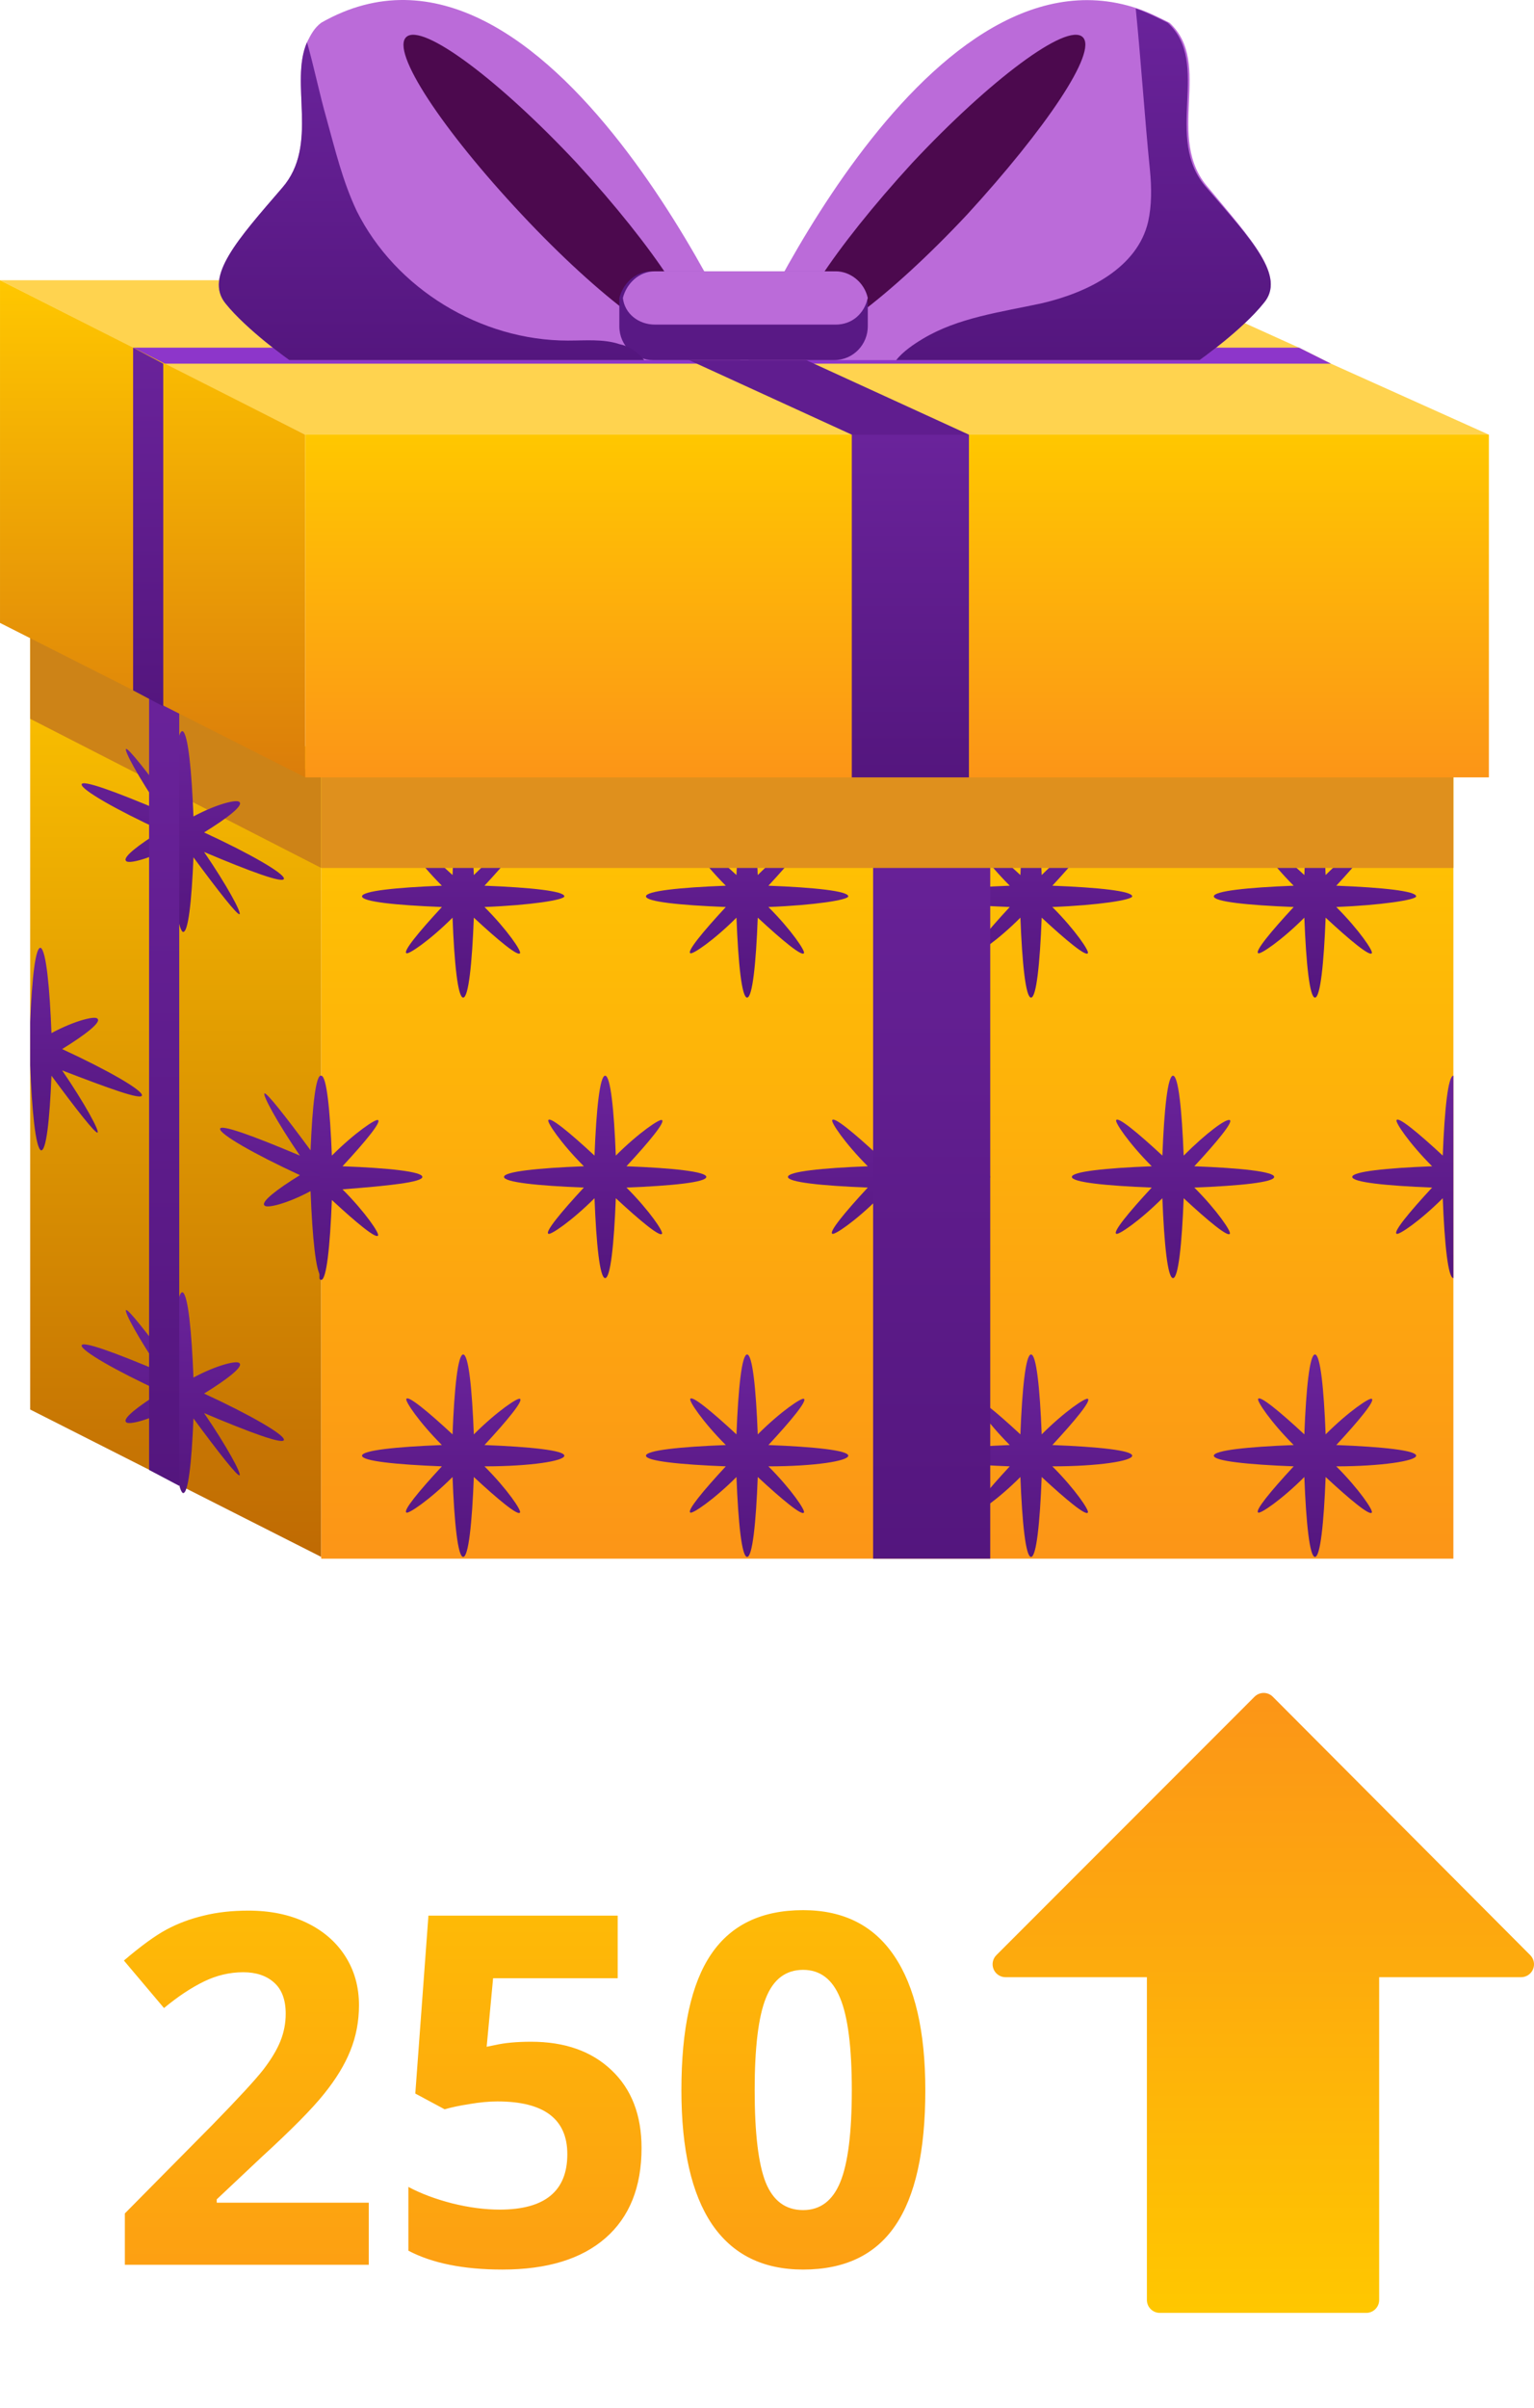 <svg width="204" height="320" viewBox="0 0 204 320" fill="none" xmlns="http://www.w3.org/2000/svg">
<path d="M49.04 301H16.604V294.176L28.252 282.401C31.7 278.868 33.954 276.424 35.012 275.07C36.07 273.694 36.831 272.425 37.297 271.261C37.762 270.097 37.995 268.891 37.995 267.643C37.995 265.781 37.477 264.395 36.44 263.485C35.424 262.576 34.06 262.121 32.346 262.121C30.547 262.121 28.802 262.533 27.109 263.358C25.416 264.184 23.649 265.358 21.809 266.881L16.477 260.565C18.762 258.619 20.655 257.243 22.158 256.439C23.66 255.635 25.3 255.022 27.077 254.599C28.855 254.154 30.843 253.932 33.044 253.932C35.943 253.932 38.503 254.461 40.725 255.519C42.946 256.577 44.671 258.058 45.898 259.962C47.125 261.867 47.739 264.046 47.739 266.5C47.739 268.638 47.358 270.648 46.596 272.531C45.856 274.393 44.692 276.308 43.105 278.275C41.539 280.243 38.767 283.047 34.79 286.686L28.823 292.304V292.748H49.04V301ZM70.622 271.356C75.108 271.356 78.673 272.615 81.318 275.133C83.984 277.651 85.317 281.1 85.317 285.48C85.317 290.664 83.719 294.652 80.524 297.445C77.329 300.238 72.759 301.635 66.814 301.635C61.651 301.635 57.482 300.799 54.309 299.127V290.653C55.98 291.542 57.927 292.272 60.148 292.843C62.37 293.393 64.475 293.668 66.464 293.668C72.452 293.668 75.446 291.214 75.446 286.305C75.446 281.629 72.347 279.291 66.147 279.291C65.026 279.291 63.788 279.407 62.434 279.64C61.079 279.852 59.979 280.084 59.133 280.338L55.229 278.244L56.975 254.599H82.143V262.914H65.576L64.719 272.023L65.83 271.801C67.12 271.505 68.718 271.356 70.622 271.356ZM123.054 277.799C123.054 285.903 121.721 291.902 119.055 295.795C116.41 299.688 112.326 301.635 106.804 301.635C101.451 301.635 97.409 299.625 94.68 295.604C91.971 291.584 90.617 285.649 90.617 277.799C90.617 269.611 91.94 263.581 94.585 259.708C97.229 255.815 101.302 253.869 106.804 253.869C112.157 253.869 116.198 255.9 118.928 259.962C121.678 264.025 123.054 269.971 123.054 277.799ZM100.361 277.799C100.361 283.491 100.847 287.575 101.821 290.05C102.815 292.505 104.476 293.732 106.804 293.732C109.089 293.732 110.739 292.484 111.755 289.987C112.771 287.49 113.278 283.428 113.278 277.799C113.278 272.108 112.76 268.024 111.723 265.548C110.708 263.052 109.068 261.803 106.804 261.803C104.497 261.803 102.847 263.052 101.853 265.548C100.858 268.024 100.361 272.108 100.361 277.799Z" fill="url(#paint0_linear)"/>
<path d="M132.133 261.719C132.401 262.36 133.025 262.779 133.718 262.779H152.522V305.678C152.522 306.625 153.291 307.394 154.238 307.394H181.693C182.641 307.394 183.409 306.625 183.409 305.678V262.779H202.285C202.978 262.779 203.603 262.36 203.871 261.722C204.135 261.08 203.991 260.342 203.5 259.851L169.266 225.505C168.944 225.182 168.508 225 168.052 225C167.595 225 167.159 225.182 166.837 225.501L132.504 259.848C132.013 260.339 131.865 261.077 132.133 261.719Z" fill="url(#paint1_linear)"/>
<path d="M4.014 187.333L42.717 206.921V100.251L4.014 80.664V187.333Z" fill="url(#paint2_linear)"/>
<path d="M42.717 103.319V115.355L4.014 95.531V83.496L42.717 103.319Z" fill="#CD8317"/>
<path d="M37.761 116.771C37.761 116.063 33.277 113.467 27.141 110.635C30.209 108.747 32.333 107.095 31.861 106.623C31.625 106.151 28.793 106.859 25.725 108.511C25.489 102.376 25.017 97.656 24.309 97.184C23.601 96.948 23.129 101.196 22.893 107.095C19.589 102.612 16.993 99.308 16.757 99.544C16.521 99.78 18.409 103.32 21.477 107.803C15.341 105.208 10.857 103.556 10.857 104.264C10.857 104.972 15.341 107.567 21.477 110.399C18.409 112.287 16.285 113.939 16.757 114.411C16.993 114.883 19.825 114.175 22.893 112.523C23.129 118.659 23.601 123.379 24.309 123.851C25.017 124.087 25.489 119.839 25.725 113.939C29.029 118.423 31.625 121.727 31.861 121.491C32.097 121.255 30.209 117.715 27.141 113.231C33.277 115.827 37.761 117.479 37.761 116.771Z" fill="url(#paint3_linear)"/>
<path d="M37.761 191.346C37.761 190.638 33.277 188.042 27.141 185.21C30.209 183.322 32.333 181.67 31.861 181.198C31.625 180.726 28.793 181.434 25.725 183.086C25.489 176.95 25.017 172.23 24.309 171.758C23.601 171.522 23.129 175.77 22.893 181.67C19.589 177.186 16.993 173.882 16.757 174.118C16.521 174.354 18.409 177.894 21.477 182.378C15.341 179.782 10.857 178.13 10.857 178.838C10.857 179.546 15.341 182.142 21.477 184.974C18.409 186.862 16.285 188.514 16.757 188.986C16.993 189.458 19.825 188.75 22.893 187.098C23.129 193.234 23.601 197.954 24.309 198.426C25.017 198.662 25.489 194.414 25.725 188.514C29.029 192.998 31.625 196.302 31.861 196.066C32.097 195.83 30.209 192.29 27.141 187.806C33.277 190.402 37.761 192.054 37.761 191.346Z" fill="url(#paint4_linear)"/>
<path d="M18.88 145.563C18.88 144.855 14.396 142.259 8.261 139.427C11.329 137.539 13.453 135.887 12.98 135.415C12.745 134.943 9.913 135.651 6.845 137.303C6.609 131.167 6.137 126.447 5.429 125.975C4.721 125.739 4.249 129.987 4.013 135.887V141.551C4.249 147.687 4.721 152.407 5.429 152.879C6.137 153.115 6.609 148.867 6.845 142.967C10.149 147.451 12.745 150.755 12.98 150.519C13.216 150.283 11.329 146.743 8.261 142.259C14.396 144.619 18.88 146.271 18.88 145.563Z" fill="url(#paint5_linear)"/>
<path d="M42.716 142.967C42.008 142.731 41.536 146.979 41.3 152.879C37.996 148.395 35.4 145.091 35.164 145.327C34.928 145.563 36.816 149.103 39.884 153.587C33.748 150.991 29.264 149.339 29.264 150.047C29.264 150.755 33.748 153.351 39.884 156.183C36.816 158.071 34.692 159.723 35.164 160.195C35.4 160.667 38.232 159.959 41.3 158.307C41.536 164.443 42.008 169.163 42.716 169.635V142.967Z" fill="url(#paint6_linear)"/>
<path d="M193.279 100.251H42.715V207.157H193.279V100.251Z" fill="url(#paint7_linear)"/>
<path d="M75.048 119.131C75.048 118.423 70.564 117.951 64.429 117.715C67.497 114.411 69.621 111.815 69.148 111.579C68.677 111.343 66.081 113.231 63.013 116.299C62.777 110.163 62.305 105.679 61.597 105.679C60.889 105.679 60.417 110.163 60.181 116.299C56.877 113.231 54.281 111.107 54.045 111.579C53.809 111.815 55.697 114.647 58.765 117.715C52.629 117.951 48.145 118.423 48.145 119.131C48.145 119.839 52.629 120.311 58.765 120.547C55.697 123.851 53.573 126.447 54.045 126.683C54.281 126.919 57.113 125.031 60.181 121.963C60.417 128.099 60.889 132.583 61.597 132.583C62.305 132.583 62.777 128.099 63.013 121.963C66.317 125.031 68.912 127.155 69.148 126.683C69.385 126.447 67.497 123.615 64.429 120.547C70.564 120.311 75.048 119.603 75.048 119.131Z" fill="url(#paint8_linear)"/>
<path d="M112.807 119.131C112.807 118.423 108.323 117.951 102.187 117.715C105.255 114.411 107.379 111.815 106.907 111.579C106.671 111.343 103.839 113.231 100.771 116.299C100.535 110.163 100.063 105.679 99.355 105.679C98.647 105.679 98.175 110.163 97.939 116.299C94.635 113.231 92.039 111.107 91.803 111.579C91.567 111.815 93.455 114.647 96.523 117.715C90.388 117.951 85.904 118.423 85.904 119.131C85.904 119.839 90.388 120.311 96.523 120.547C93.455 123.851 91.331 126.447 91.803 126.683C92.039 126.919 94.871 125.031 97.939 121.963C98.175 128.099 98.647 132.583 99.355 132.583C100.063 132.583 100.535 128.099 100.771 121.963C104.075 125.031 106.671 127.155 106.907 126.683C107.143 126.447 105.255 123.615 102.187 120.547C108.323 120.311 112.807 119.603 112.807 119.131Z" fill="url(#paint9_linear)"/>
<path d="M150.566 119.131C150.566 118.423 146.082 117.951 139.946 117.715C143.014 114.411 145.138 111.815 144.666 111.579C144.43 111.343 141.598 113.231 138.53 116.299C138.294 110.163 137.822 105.679 137.114 105.679C136.406 105.679 135.934 110.163 135.698 116.299C132.394 113.231 129.798 111.107 129.562 111.579C129.326 111.815 131.214 114.647 134.282 117.715C128.146 117.951 123.662 118.423 123.662 119.131C123.662 119.839 128.146 120.311 134.282 120.547C131.214 123.851 129.09 126.447 129.562 126.683C129.798 126.919 132.63 125.031 135.698 121.963C135.934 128.099 136.406 132.583 137.114 132.583C137.822 132.583 138.294 128.099 138.53 121.963C141.834 125.031 144.43 127.155 144.666 126.683C144.902 126.447 143.014 123.615 139.946 120.547C146.082 120.311 150.566 119.603 150.566 119.131Z" fill="url(#paint10_linear)"/>
<path d="M188.326 119.131C188.326 118.423 183.842 117.951 177.706 117.715C180.774 114.411 182.898 111.815 182.426 111.579C182.19 111.343 179.358 113.231 176.29 116.299C176.054 110.163 175.582 105.679 174.874 105.679C174.166 105.679 173.694 110.163 173.458 116.299C170.154 113.231 167.558 111.107 167.322 111.579C167.086 111.815 168.974 114.647 172.042 117.715C165.906 117.951 161.422 118.423 161.422 119.131C161.422 119.839 165.906 120.311 172.042 120.547C168.974 123.851 166.85 126.447 167.322 126.683C167.558 126.919 170.39 125.031 173.458 121.963C173.694 128.099 174.166 132.583 174.874 132.583C175.582 132.583 176.054 128.099 176.29 121.963C179.594 125.031 182.19 127.155 182.426 126.683C182.662 126.447 180.774 123.615 177.706 120.547C183.606 120.311 188.326 119.603 188.326 119.131Z" fill="url(#paint11_linear)"/>
<path d="M75.048 193.469C75.048 192.761 70.564 192.289 64.429 192.053C67.497 188.749 69.621 186.153 69.148 185.917C68.912 185.681 66.081 187.569 63.013 190.637C62.777 184.501 62.305 180.018 61.597 180.018C60.889 180.018 60.417 184.501 60.181 190.637C56.877 187.569 54.281 185.445 54.045 185.917C53.809 186.153 55.697 188.985 58.765 192.053C52.629 192.289 48.145 192.761 48.145 193.469C48.145 194.177 52.629 194.649 58.765 194.885C55.697 198.189 53.573 200.785 54.045 201.021C54.281 201.257 57.113 199.369 60.181 196.301C60.417 202.437 60.889 206.921 61.597 206.921C62.305 206.921 62.777 202.437 63.013 196.301C66.317 199.369 68.912 201.493 69.148 201.021C69.385 200.785 67.497 197.953 64.429 194.885C70.564 194.885 75.048 194.177 75.048 193.469Z" fill="url(#paint12_linear)"/>
<path d="M112.807 193.469C112.807 192.761 108.323 192.289 102.187 192.053C105.255 188.749 107.379 186.153 106.907 185.917C106.671 185.681 103.839 187.569 100.771 190.637C100.535 184.501 100.063 180.018 99.355 180.018C98.647 180.018 98.175 184.501 97.939 190.637C94.635 187.569 92.039 185.445 91.803 185.917C91.567 186.153 93.455 188.985 96.523 192.053C90.388 192.289 85.904 192.761 85.904 193.469C85.904 194.177 90.388 194.649 96.523 194.885C93.455 198.189 91.331 200.785 91.803 201.021C92.039 201.257 94.871 199.369 97.939 196.301C98.175 202.437 98.647 206.921 99.355 206.921C100.063 206.921 100.535 202.437 100.771 196.301C104.075 199.369 106.671 201.493 106.907 201.021C107.143 200.785 105.255 197.953 102.187 194.885C108.323 194.885 112.807 194.177 112.807 193.469Z" fill="url(#paint13_linear)"/>
<path d="M150.566 193.469C150.566 192.761 146.082 192.289 139.946 192.053C143.014 188.749 145.138 186.153 144.666 185.917C144.43 185.681 141.598 187.569 138.53 190.637C138.294 184.501 137.822 180.018 137.114 180.018C136.406 180.018 135.934 184.501 135.698 190.637C132.394 187.569 129.798 185.445 129.562 185.917C129.326 186.153 131.214 188.985 134.282 192.053C128.146 192.289 123.662 192.761 123.662 193.469C123.662 194.177 128.146 194.649 134.282 194.885C131.214 198.189 129.09 200.785 129.562 201.021C129.798 201.257 132.63 199.369 135.698 196.301C135.934 202.437 136.406 206.921 137.114 206.921C137.822 206.921 138.294 202.437 138.53 196.301C141.834 199.369 144.43 201.493 144.666 201.021C144.902 200.785 143.014 197.953 139.946 194.885C146.082 194.885 150.566 194.177 150.566 193.469Z" fill="url(#paint14_linear)"/>
<path d="M188.326 193.469C188.326 192.761 183.842 192.289 177.706 192.053C180.774 188.749 182.898 186.153 182.426 185.917C182.19 185.681 179.358 187.569 176.29 190.637C176.054 184.501 175.582 180.018 174.874 180.018C174.166 180.018 173.694 184.501 173.458 190.637C170.154 187.569 167.558 185.445 167.322 185.917C167.086 186.153 168.974 188.985 172.042 192.053C165.906 192.289 161.422 192.761 161.422 193.469C161.422 194.177 165.906 194.649 172.042 194.885C168.974 198.189 166.85 200.785 167.322 201.021C167.558 201.257 170.39 199.369 173.458 196.301C173.694 202.437 174.166 206.921 174.874 206.921C175.582 206.921 176.054 202.437 176.29 196.301C179.594 199.369 182.19 201.493 182.426 201.021C182.662 200.785 180.774 197.953 177.706 194.885C183.606 194.885 188.326 194.177 188.326 193.469Z" fill="url(#paint15_linear)"/>
<path d="M93.929 156.418C93.929 155.71 89.445 155.238 83.309 155.002C86.377 151.698 88.501 149.102 88.029 148.866C87.793 148.63 84.961 150.518 81.893 153.586C81.657 147.45 81.185 142.966 80.477 142.966C79.769 142.966 79.297 147.45 79.061 153.586C75.757 150.518 73.162 148.394 72.925 148.866C72.689 149.102 74.578 151.934 77.645 155.002C71.51 155.238 67.026 155.71 67.026 156.418C67.026 157.125 71.51 157.597 77.645 157.833C74.578 161.137 72.454 163.733 72.925 163.969C73.162 164.205 75.993 162.317 79.061 159.249C79.297 165.385 79.769 169.869 80.477 169.869C81.185 169.869 81.657 165.385 81.893 159.249C85.197 162.317 87.793 164.441 88.029 163.969C88.265 163.733 86.377 160.901 83.309 157.833C89.445 157.597 93.929 157.125 93.929 156.418Z" fill="url(#paint16_linear)"/>
<path d="M131.688 156.418C131.688 155.71 127.204 155.238 121.068 155.002C124.136 151.698 126.26 149.102 125.788 148.866C125.316 148.63 122.72 150.518 119.652 153.586C119.416 147.45 118.944 142.966 118.236 142.966C117.528 142.966 117.056 147.45 116.82 153.586C113.516 150.518 110.92 148.394 110.684 148.866C110.448 149.102 112.336 151.934 115.404 155.002C109.268 155.238 104.784 155.71 104.784 156.418C104.784 157.125 109.268 157.597 115.404 157.833C112.336 161.137 110.212 163.733 110.684 163.969C110.92 164.205 113.752 162.317 116.82 159.249C117.056 165.385 117.528 169.869 118.236 169.869C118.944 169.869 119.416 165.385 119.652 159.249C122.956 162.317 125.552 164.441 125.788 163.969C126.024 163.733 124.136 160.901 121.068 157.833C127.204 157.597 131.688 157.125 131.688 156.418Z" fill="url(#paint17_linear)"/>
<path d="M169.447 156.418C169.447 155.71 164.963 155.238 158.827 155.002C161.895 151.698 164.019 149.102 163.547 148.866C163.075 148.63 160.479 150.518 157.411 153.586C157.175 147.45 156.703 142.966 155.995 142.966C155.287 142.966 154.815 147.45 154.579 153.586C151.275 150.518 148.679 148.394 148.443 148.866C148.207 149.102 150.095 151.934 153.163 155.002C147.027 155.238 142.543 155.71 142.543 156.418C142.543 157.125 147.027 157.597 153.163 157.833C150.095 161.137 147.971 163.733 148.443 163.969C148.679 164.205 151.511 162.317 154.579 159.249C154.815 165.385 155.287 169.869 155.995 169.869C156.703 169.869 157.175 165.385 157.411 159.249C160.715 162.317 163.311 164.441 163.547 163.969C163.783 163.733 161.895 160.901 158.827 157.833C164.963 157.597 169.447 157.125 169.447 156.418Z" fill="url(#paint18_linear)"/>
<path d="M193.282 142.966C192.574 142.966 192.102 147.45 191.866 153.586C188.562 150.518 185.966 148.394 185.73 148.866C185.494 149.102 187.382 151.934 190.45 155.002C184.314 155.238 179.83 155.71 179.83 156.418C179.83 157.125 184.314 157.597 190.45 157.833C187.382 161.137 185.258 163.733 185.73 163.969C185.966 164.205 188.798 162.317 191.866 159.249C192.102 165.385 192.574 169.869 193.282 169.869V142.966Z" fill="url(#paint19_linear)"/>
<path d="M56.168 156.418C56.168 155.71 51.684 155.238 45.548 155.002C48.616 151.698 50.74 149.102 50.268 148.866C50.032 148.63 47.2 150.518 44.132 153.586C43.896 147.45 43.424 142.966 42.716 142.966C42.716 142.966 42.717 142.966 42.48 143.202V169.869C42.48 169.869 42.48 170.105 42.716 170.105C43.424 170.105 43.896 165.621 44.132 159.485C47.436 162.553 50.032 164.677 50.268 164.205C50.504 163.969 48.616 161.137 45.548 158.07C51.684 157.598 56.168 157.125 56.168 156.418Z" fill="url(#paint20_linear)"/>
<path d="M131.686 100.251H116.11V207.157H131.686V100.251Z" fill="url(#paint21_linear)"/>
<path d="M23.837 90.575V197.481L19.825 195.357V88.687L23.837 90.575Z" fill="url(#paint22_linear)"/>
<path d="M198.001 57.772H40.592L21.712 48.333L17.701 46.209L0.001 37.241H152.926L172.749 46.209L176.997 48.333L198.001 57.772Z" fill="#FFD34F"/>
<path d="M176.997 48.332H21.712L17.7 46.208H172.749L176.997 48.332Z" fill="#8D36CA"/>
<path d="M84.016 37.241H68.44L113.279 57.772H128.855L84.016 37.241Z" fill="#601D8F"/>
<path d="M0.001 82.788L40.592 103.319V57.772L0.001 37.241V82.788Z" fill="url(#paint23_linear)"/>
<path d="M21.712 48.332V93.879L17.7 91.755V46.208L21.712 48.332Z" fill="url(#paint24_linear)"/>
<path d="M168.03 40.309C165.198 43.849 159.534 47.86 159.534 47.86H98.411C98.411 47.86 122.483 -8.542 151.274 1.133C152.69 1.605 154.106 2.313 155.522 3.021C161.422 8.449 154.814 18.361 160.714 24.969C166.378 31.813 171.098 36.769 168.03 40.309Z" fill="#BB6BD9"/>
<path d="M128.619 28.509C118.235 39.601 108.087 47.153 105.963 45.265C104.075 43.377 110.919 32.993 121.303 21.665C131.687 10.573 141.835 3.022 143.959 4.91C146.083 6.797 139.003 17.181 128.619 28.509Z" fill="#4C094E"/>
<path d="M99.591 47.86H38.468C38.468 47.86 32.804 43.848 29.973 40.309C27.14 36.769 31.624 31.813 37.524 24.969C42.48 19.305 38.468 11.045 40.828 5.617C41.3 4.673 41.772 3.729 42.716 3.021C72.924 -14.206 99.591 47.86 99.591 47.86Z" fill="#BB6BD9"/>
<path d="M69.384 28.509C79.767 39.6 89.915 47.152 92.039 45.264C93.927 43.376 87.083 32.992 76.7 21.665C66.316 10.573 56.168 3.021 54.044 4.909C51.92 6.797 58.764 17.181 69.384 28.509Z" fill="#4C094E"/>
<path d="M115.404 40.544V43.376C115.404 45.736 113.516 47.86 110.92 47.86H86.848C84.488 47.86 82.364 45.972 82.364 43.376V40.544C82.364 40.309 82.364 40.072 82.364 39.6C82.836 37.712 84.488 36.06 86.612 36.06H110.684C112.808 36.06 114.696 37.477 114.931 39.6C115.403 39.837 115.404 40.072 115.404 40.544Z" fill="#591985"/>
<path d="M115.402 39.6C114.93 41.724 113.278 43.14 111.154 43.14H87.082C84.958 43.14 83.07 41.724 82.834 39.6C83.306 37.712 84.958 36.06 87.082 36.06H111.154C113.042 36.06 114.93 37.477 115.402 39.6Z" fill="#BB6BD9"/>
<path d="M168.029 40.309C165.197 43.849 159.533 47.861 159.533 47.861H119.178C120.122 46.681 121.538 45.737 122.718 45.029C127.438 42.197 133.101 41.489 138.529 40.309C144.665 38.893 151.273 35.589 152.689 29.453C153.161 27.329 153.161 24.969 152.925 22.609C152.217 15.53 151.745 8.214 151.037 1.134C152.453 1.606 153.869 2.314 155.285 3.022C161.185 8.45 154.577 18.361 160.477 24.969C166.377 31.813 171.097 36.769 168.029 40.309Z" fill="url(#paint25_linear)"/>
<path d="M85.667 47.861H38.468C38.468 47.861 32.804 43.849 29.973 40.309C27.14 36.769 31.624 31.813 37.524 24.969C42.48 19.305 38.468 11.046 40.828 5.618C41.772 8.922 42.48 12.461 43.424 15.765C44.604 20.013 45.548 24.025 47.436 28.037C52.628 38.421 63.956 45.265 75.519 45.265C77.879 45.265 80.239 45.029 82.363 45.737C83.543 45.973 84.723 46.681 85.667 47.861Z" fill="url(#paint26_linear)"/>
<path d="M193.279 100.251H42.715V115.355H193.279V100.251Z" fill="#DF901D"/>
<path d="M198.001 57.773H40.593V103.319H198.001V57.773Z" fill="url(#paint27_linear)"/>
<path d="M128.854 57.773H113.278V103.319H128.854V57.773Z" fill="url(#paint28_linear)"/>
<defs>
<linearGradient id="paint0_linear" x1="70.001" y1="231" x2="70.001" y2="320" gradientUnits="userSpaceOnUse">
<stop stop-color="#FFC700"/>
<stop offset="1" stop-color="#FC9517"/>
</linearGradient>
<linearGradient id="paint1_linear" x1="168.001" y1="307.394" x2="168.001" y2="225" gradientUnits="userSpaceOnUse">
<stop stop-color="#FFC700"/>
<stop offset="1" stop-color="#FC9517"/>
</linearGradient>
<linearGradient id="paint2_linear" x1="23.365" y1="80.664" x2="23.365" y2="206.921" gradientUnits="userSpaceOnUse">
<stop stop-color="#FFC700"/>
<stop offset="1" stop-color="#BF6A03"/>
</linearGradient>
<linearGradient id="paint3_linear" x1="24.309" y1="97.174" x2="24.309" y2="123.86" gradientUnits="userSpaceOnUse">
<stop stop-color="#6A239B"/>
<stop offset="1" stop-color="#54167E"/>
</linearGradient>
<linearGradient id="paint4_linear" x1="24.309" y1="171.749" x2="24.309" y2="198.435" gradientUnits="userSpaceOnUse">
<stop stop-color="#6A239B"/>
<stop offset="1" stop-color="#54167E"/>
</linearGradient>
<linearGradient id="paint5_linear" x1="11.447" y1="125.966" x2="11.447" y2="152.888" gradientUnits="userSpaceOnUse">
<stop stop-color="#6A239B"/>
<stop offset="1" stop-color="#54167E"/>
</linearGradient>
<linearGradient id="paint6_linear" x1="35.99" y1="142.958" x2="35.99" y2="169.635" gradientUnits="userSpaceOnUse">
<stop stop-color="#6A239B"/>
<stop offset="1" stop-color="#54167E"/>
</linearGradient>
<linearGradient id="paint7_linear" x1="117.997" y1="100.251" x2="117.997" y2="207.157" gradientUnits="userSpaceOnUse">
<stop stop-color="#FFC700"/>
<stop offset="1" stop-color="#FC9517"/>
</linearGradient>
<linearGradient id="paint8_linear" x1="61.597" y1="105.679" x2="61.597" y2="132.583" gradientUnits="userSpaceOnUse">
<stop stop-color="#6A239B"/>
<stop offset="1" stop-color="#54167E"/>
</linearGradient>
<linearGradient id="paint9_linear" x1="99.355" y1="105.679" x2="99.355" y2="132.583" gradientUnits="userSpaceOnUse">
<stop stop-color="#6A239B"/>
<stop offset="1" stop-color="#54167E"/>
</linearGradient>
<linearGradient id="paint10_linear" x1="137.114" y1="105.679" x2="137.114" y2="132.583" gradientUnits="userSpaceOnUse">
<stop stop-color="#6A239B"/>
<stop offset="1" stop-color="#54167E"/>
</linearGradient>
<linearGradient id="paint11_linear" x1="174.874" y1="105.679" x2="174.874" y2="132.583" gradientUnits="userSpaceOnUse">
<stop stop-color="#6A239B"/>
<stop offset="1" stop-color="#54167E"/>
</linearGradient>
<linearGradient id="paint12_linear" x1="61.597" y1="180.018" x2="61.597" y2="206.921" gradientUnits="userSpaceOnUse">
<stop stop-color="#6A239B"/>
<stop offset="1" stop-color="#54167E"/>
</linearGradient>
<linearGradient id="paint13_linear" x1="99.355" y1="180.018" x2="99.355" y2="206.921" gradientUnits="userSpaceOnUse">
<stop stop-color="#6A239B"/>
<stop offset="1" stop-color="#54167E"/>
</linearGradient>
<linearGradient id="paint14_linear" x1="137.114" y1="180.018" x2="137.114" y2="206.921" gradientUnits="userSpaceOnUse">
<stop stop-color="#6A239B"/>
<stop offset="1" stop-color="#54167E"/>
</linearGradient>
<linearGradient id="paint15_linear" x1="174.874" y1="180.018" x2="174.874" y2="206.921" gradientUnits="userSpaceOnUse">
<stop stop-color="#6A239B"/>
<stop offset="1" stop-color="#54167E"/>
</linearGradient>
<linearGradient id="paint16_linear" x1="80.477" y1="142.966" x2="80.477" y2="169.869" gradientUnits="userSpaceOnUse">
<stop stop-color="#6A239B"/>
<stop offset="1" stop-color="#54167E"/>
</linearGradient>
<linearGradient id="paint17_linear" x1="118.236" y1="142.966" x2="118.236" y2="169.869" gradientUnits="userSpaceOnUse">
<stop stop-color="#6A239B"/>
<stop offset="1" stop-color="#54167E"/>
</linearGradient>
<linearGradient id="paint18_linear" x1="155.995" y1="142.966" x2="155.995" y2="169.869" gradientUnits="userSpaceOnUse">
<stop stop-color="#6A239B"/>
<stop offset="1" stop-color="#54167E"/>
</linearGradient>
<linearGradient id="paint19_linear" x1="186.556" y1="142.966" x2="186.556" y2="169.869" gradientUnits="userSpaceOnUse">
<stop stop-color="#6A239B"/>
<stop offset="1" stop-color="#54167E"/>
</linearGradient>
<linearGradient id="paint20_linear" x1="49.324" y1="142.966" x2="49.324" y2="170.105" gradientUnits="userSpaceOnUse">
<stop stop-color="#6A239B"/>
<stop offset="1" stop-color="#54167E"/>
</linearGradient>
<linearGradient id="paint21_linear" x1="123.898" y1="100.251" x2="123.898" y2="207.157" gradientUnits="userSpaceOnUse">
<stop stop-color="#6A239B"/>
<stop offset="1" stop-color="#54167E"/>
</linearGradient>
<linearGradient id="paint22_linear" x1="21.831" y1="88.687" x2="21.831" y2="197.481" gradientUnits="userSpaceOnUse">
<stop stop-color="#6A239B"/>
<stop offset="1" stop-color="#54167E"/>
</linearGradient>
<linearGradient id="paint23_linear" x1="20.297" y1="37.241" x2="20.297" y2="103.319" gradientUnits="userSpaceOnUse">
<stop stop-color="#FFC700"/>
<stop offset="1" stop-color="#DB7D0A"/>
</linearGradient>
<linearGradient id="paint24_linear" x1="19.706" y1="46.208" x2="19.706" y2="93.879" gradientUnits="userSpaceOnUse">
<stop stop-color="#6A239B"/>
<stop offset="1" stop-color="#54167E"/>
</linearGradient>
<linearGradient id="paint25_linear" x1="144.085" y1="1.134" x2="144.085" y2="47.861" gradientUnits="userSpaceOnUse">
<stop stop-color="#6A239B"/>
<stop offset="1" stop-color="#54167E"/>
</linearGradient>
<linearGradient id="paint26_linear" x1="57.384" y1="5.618" x2="57.384" y2="47.861" gradientUnits="userSpaceOnUse">
<stop stop-color="#6A239B"/>
<stop offset="1" stop-color="#54167E"/>
</linearGradient>
<linearGradient id="paint27_linear" x1="119.297" y1="57.773" x2="119.297" y2="103.319" gradientUnits="userSpaceOnUse">
<stop stop-color="#FFC700"/>
<stop offset="1" stop-color="#FC9517"/>
</linearGradient>
<linearGradient id="paint28_linear" x1="121.066" y1="57.773" x2="121.066" y2="103.319" gradientUnits="userSpaceOnUse">
<stop stop-color="#6A239B"/>
<stop offset="1" stop-color="#54167E"/>
</linearGradient>
</defs>
</svg>
